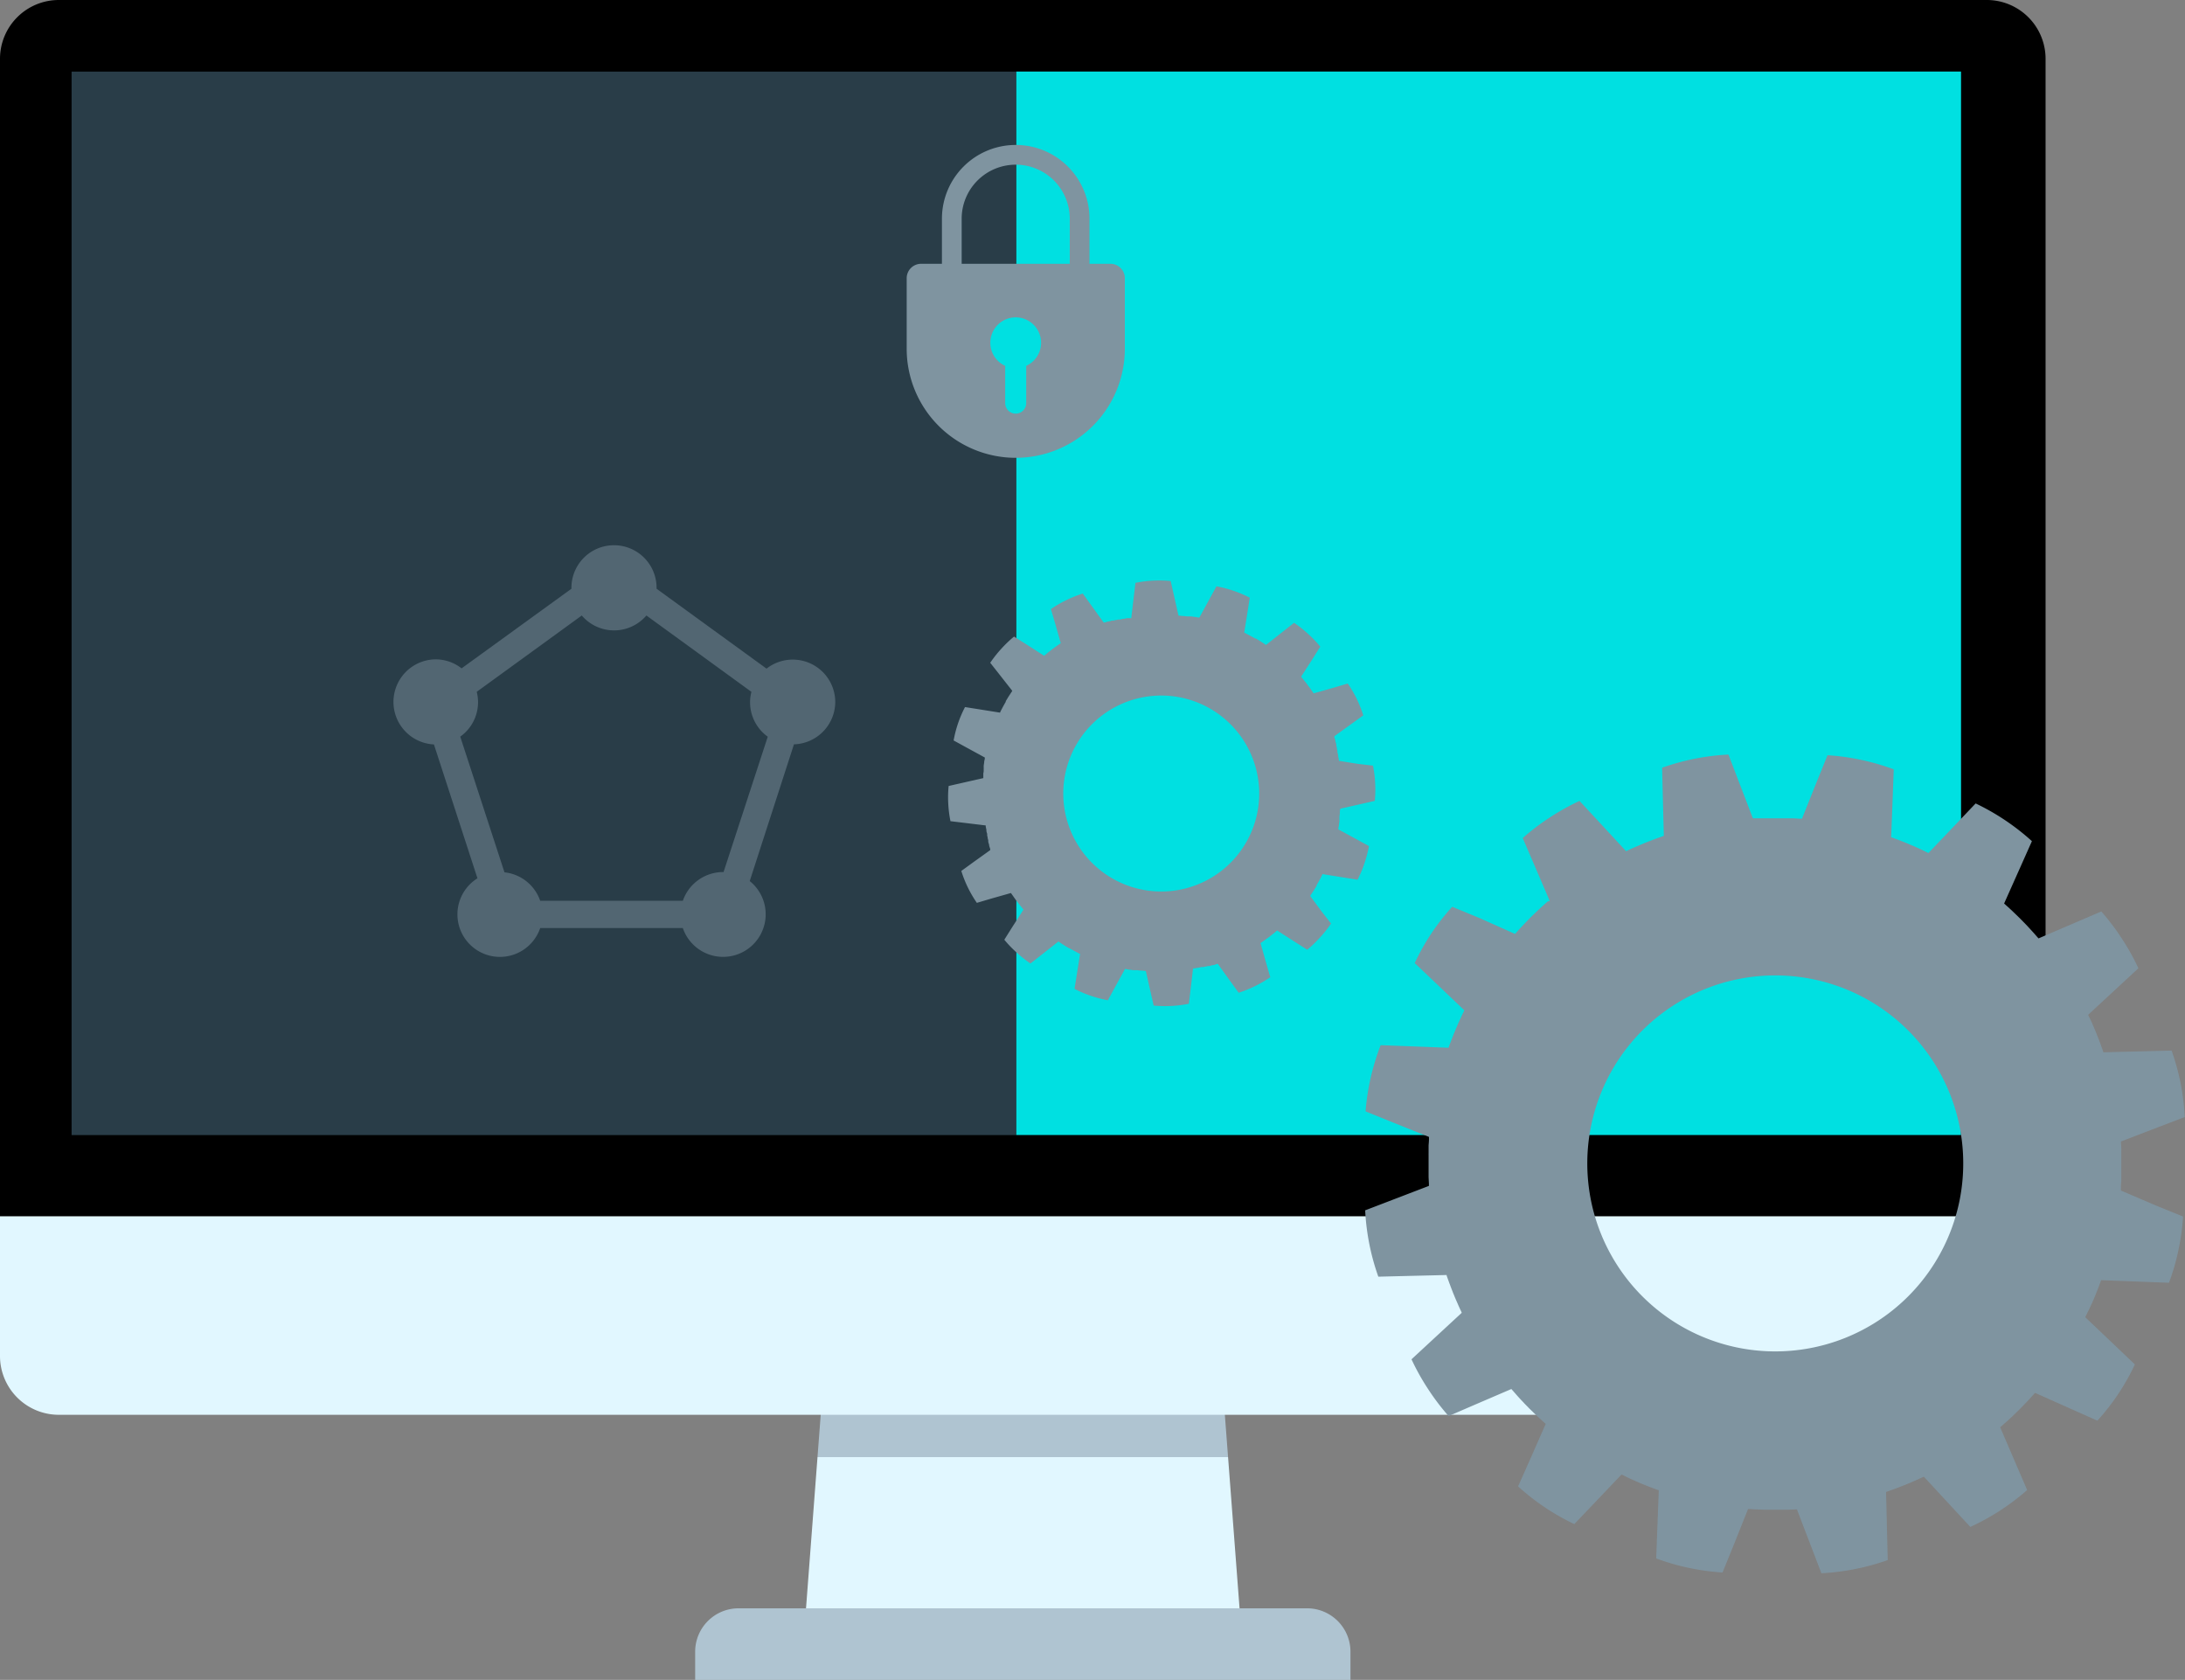 <svg xmlns="http://www.w3.org/2000/svg" viewBox="0 0 395.22 303.82"><rect x="0" y="0" width="395.22" height="303.82" fill="#808080" stroke="none"/><defs><style>.bbe6c589-539c-4388-9c94-752d3e201eb1{fill:#e1f7ff;}.af486ecb-a646-462f-8e6b-f8a9288253ca{fill:#afc4d1;}.ab20afd7-e06c-4d62-b36f-8e38b337d2b1{fill:#293d48;}.bc5950a0-871b-4bff-af7b-2c9fc90b5db5{fill:#00e0e1;}.b9ebb2d3-431d-41a0-8bbf-30e2ed5313e1{fill:#526672;}.f9ac3154-b34e-4cf1-936f-db92c577b617{fill:#7f94a0;}.f0330790-928b-486e-965e-3794f0712776{fill:none;stroke:#7f94a0;stroke-miterlimit:10;stroke-width:3.57px;}</style></defs><title>03 - comp</title><g id="a65c07dd-b095-46aa-a98d-8922cbdc92b3" data-name="Layer 2"><g id="b1896cd6-f2a0-4545-bbfd-79ca65897899" data-name="Layer 1"><g id="e991556d-87cf-44f8-bbdc-88639ea36d81" data-name="Computer"><polygon class="bbe6c589-539c-4388-9c94-752d3e201eb1" points="147.87 263.53 145.59 293.53 224.41 293.53 222.13 263.53 147.87 263.53"/><polygon class="af486ecb-a646-462f-8e6b-f8a9288253ca" points="220.88 247.06 149.12 247.06 147.87 263.53 222.13 263.53 220.88 247.06"/><path class="af486ecb-a646-462f-8e6b-f8a9288253ca" d="M133.58,290.88H236.42a7.85,7.85,0,0,1,7.85,7.85v5.09a0,0,0,0,1,0,0H125.74a0,0,0,0,1,0,0v-5.09A7.85,7.85,0,0,1,133.58,290.88Z"/><path d="M359.36,0H10.64A10.64,10.64,0,0,0,0,10.64V220H370V10.64A10.64,10.64,0,0,0,359.36,0Z"/><path class="bbe6c589-539c-4388-9c94-752d3e201eb1" d="M219.41,220H0v25.24a10.64,10.64,0,0,0,10.64,10.64H359.36A10.64,10.64,0,0,0,370,245.24V220Z"/><polygon class="ab20afd7-e06c-4d62-b36f-8e38b337d2b1" points="142.3 12.95 12.95 12.95 12.95 142.3 12.95 205.29 183.83 205.29 183.83 12.95 142.3 12.95"/><rect class="bc5950a0-871b-4bff-af7b-2c9fc90b5db5" x="183.83" y="12.94" width="170.88" height="192.34"/></g><path class="b9ebb2d3-431d-41a0-8bbf-30e2ed5313e1" d="M151.08,127a7.69,7.69,0,0,0-12.43-6.07l-19.89-14.45a1,1,0,0,0,0-.17,7.7,7.7,0,1,0-15.4,0s0,.11,0,.17L83.49,120.88a7.62,7.62,0,0,0-4.72-1.63,7.7,7.7,0,0,0-.28,15.39l7.87,24.21a7.69,7.69,0,1,0,11.35,9h25.8a7.7,7.7,0,1,0,12.1-8.5l8-24.73A7.7,7.7,0,0,0,151.08,127Zm-20.29,30.72a7.7,7.7,0,0,0-7.28,5.2H97.71a7.68,7.68,0,0,0-6.46-5.15l-8-24.54A7.66,7.66,0,0,0,86.47,127a7.75,7.75,0,0,0-.24-1.88l19-13.8a7.69,7.69,0,0,0,11.69,0l19,13.81a7.29,7.29,0,0,0-.25,1.88,7.67,7.67,0,0,0,3.2,6.23l-8,24.5Z"/><path class="f9ac3154-b34e-4cf1-936f-db92c577b617" d="M383.63,215.32a.76.76,0,0,1,0-.15c0-.09,0-.19,0-.28,0-.38,0-.76.07-1.15,0-.09,0-.18,0-.27,0-.39,0-.77,0-1.16a2.44,2.44,0,0,0,0-.27v0c0-.1,0-.21,0-.31s0-.47,0-.71v-1.56l0-1.16a2.44,2.44,0,0,1,0-.27c0-.39,0-.77-.06-1.15,0-.09,0-.19,0-.28a.76.76,0,0,1,0-.15l6.59-2.53,4.94-1.89a42.66,42.66,0,0,0-.74-6.1,44.12,44.12,0,0,0-1.63-5.92l-5.3.13-7.06.18a.24.24,0,0,0,0-.08l-.09-.26-.39-1.09-.09-.26-.42-1.08-.09-.22c-.06-.16-.12-.32-.19-.48l-.19-.48-.1-.22c-.14-.35-.3-.71-.45-1.06,0-.09-.08-.17-.11-.25-.16-.35-.32-.7-.49-1l-.11-.25a.43.43,0,0,0,0-.07l5.18-4.79,3.89-3.61a41.63,41.63,0,0,0-3-5.38,41.05,41.05,0,0,0-3.71-4.89l-4.88,2.09-6.48,2.78-.09-.11-.19-.21c-.25-.29-.5-.58-.76-.86l-.19-.21-.78-.85-.19-.2h0l-.21-.22-.5-.51-.08-.09-.1-.09c-.16-.17-.33-.34-.5-.5l-.22-.22h0l-.2-.19-.83-.8-.21-.19c-.28-.26-.56-.52-.85-.77a2,2,0,0,0-.21-.19l-.11-.1,2.88-6.45,2.15-4.83a42.25,42.25,0,0,0-10.18-6.82l-3.64,3.83-4.88,5.12-.06,0-.26-.13-1-.49-.25-.11-1.06-.48-.22-.09-.47-.2-.47-.2-.22-.09-1.08-.43-.26-.1-1.08-.4-.26-.1-.07,0,.27-7,.2-5.3a42.22,42.22,0,0,0-5.9-1.71,41.31,41.31,0,0,0-6.08-.84l-2,4.93-2.62,6.55h-.14l-.28,0-1.15-.07-.27,0-1.16,0h-2.87c-.39,0-.78,0-1.16,0h-.28l-1.14,0-.28,0h-.15l-2.53-6.59-1.89-4.94a42,42,0,0,0-12,2.38l.13,5.29.18,7.06-.08,0-.26.1-1.09.38-.26.1-1.08.41-.22.09-.48.19-.48.2-.21.09-1.08.46-.24.1-1.06.49-.24.11-.07,0-4.79-5.18-3.61-3.89a42.31,42.31,0,0,0-5.38,3,41.13,41.13,0,0,0-4.89,3.72l2.09,4.87,2.78,6.48-.11.1L280,163c-.29.25-.58.5-.86.76l-.21.18-.85.79-.19.19s0,0,0,0l-.22.21-.51.49-.08.08h0l-.09.09c-.17.16-.34.33-.5.5s-.15.15-.22.22,0,0,0,0l-.18.19-.8.84-.19.2c-.26.28-.52.56-.77.85l-.19.21-.1.11-6.45-2.88L262.67,164a41,41,0,0,0-3.78,4.84,41.8,41.8,0,0,0-3,5.34l3.83,3.64,5.12,4.88a.25.25,0,0,1,0,.07,2.56,2.56,0,0,1-.11.24c-.17.35-.34.7-.5,1.05,0,.08-.07.16-.11.25-.16.35-.33.7-.48,1.06l-.09.22-.21.47-.19.48-.09.21c-.15.36-.29.72-.43,1.09l-.1.24c-.14.37-.28.73-.41,1.1l-.09.25,0,.07-7-.27-5.3-.2A42.44,42.44,0,0,0,247,201l4.93,2,6.54,2.62v.14l0,.29c0,.38-.05.76-.07,1.14,0,.09,0,.18,0,.28,0,.38,0,.76,0,1.15a2.44,2.44,0,0,0,0,.27v0c0,.11,0,.21,0,.32s0,.47,0,.7v1.3c0,.08,0,.17,0,.26q0,.58,0,1.17v.27l.06,1.15,0,.27v.15l-6.6,2.53-4.93,1.89a42,42,0,0,0,2.38,12l5.29-.13,7.06-.17a.19.19,0,0,0,0,.07l.09.27.39,1.08a2,2,0,0,0,.1.26c.13.36.27.72.41,1.09l.09.22c.06.16.12.32.19.48s.13.31.19.47l.09.21c.15.36.31.72.47,1.08l.1.24c.16.35.32.71.49,1.06l.11.24a.3.3,0,0,0,0,.08l-5.18,4.79-3.89,3.6a41.63,41.63,0,0,0,3,5.38,42.15,42.15,0,0,0,3.71,4.89L266.9,254l6.47-2.78.11.12.18.2.76.87.18.2c.26.29.52.57.79.85l.19.2h0l.21.23.5.51.09.08.08.1.51.5.22.21,0,0,.18.18c.29.27.56.55.85.81l.19.18.86.78.2.18.12.1L276.74,264l-2.15,4.83a41.69,41.69,0,0,0,10.17,6.82l3.65-3.83,4.87-5.12.08,0,.24.12,1,.49.24.12,1.07.47.22.1.47.2.47.2.22.09,1.09.43.24.09,1.09.41.26.09.07,0-.27,7.05-.2,5.3a42,42,0,0,0,12,2.54l2-4.92,2.61-6.55h.15l.29,0,1.14.07H318l1.15.05h2.87l1.17,0h.26l1.16-.05.27,0h.15l2.53,6.6,1.89,4.94a42.94,42.94,0,0,0,12-2.38l-.13-5.29-.17-7.06.07,0,.27-.09,1.08-.39.27-.1c.35-.13.72-.26,1.07-.41a1.09,1.09,0,0,0,.23-.09l.47-.18.48-.2.22-.09,1.07-.46.24-.11,1.06-.48.25-.12.07,0,4.79,5.18,3.6,3.89a42.38,42.38,0,0,0,10.28-6.67l-2.1-4.88-2.78-6.47.11-.1.22-.19.85-.75a2.09,2.09,0,0,0,.22-.2l.84-.77.2-.2h0l.23-.22.5-.49.09-.09a.43.43,0,0,1,.1-.09l.5-.51.21-.21,0,0,.19-.2c.27-.27.53-.55.8-.83l.18-.2.78-.86.18-.2.1-.12,6.45,2.88,4.83,2.15a39.21,39.21,0,0,0,3.78-4.84,39.89,39.89,0,0,0,3-5.33l-3.83-3.65-5.12-4.87s0-.05,0-.07.09-.17.13-.26c.17-.34.33-.69.49-1l.12-.25c.16-.35.32-.7.47-1l.09-.23.21-.47.2-.47.09-.22c.14-.36.28-.72.43-1.08a1.86,1.86,0,0,1,.1-.25c.13-.37.27-.73.4-1.09l.09-.26,0-.07,7,.27,5.3.2a39.67,39.67,0,0,0,1.71-5.9,41.13,41.13,0,0,0,.84-6.08l-4.93-2Zm-29.27,2.19a34,34,0,1,1-26.22-40.36A34,34,0,0,1,354.36,217.51Z"/><path class="f9ac3154-b34e-4cf1-936f-db92c577b617" d="M242.17,137.6l0-.07c0-.05,0-.1,0-.15l-.12-.58,0-.14c0-.2-.09-.4-.14-.59l0-.14h0s0-.1,0-.16l-.09-.35a.14.14,0,0,0,0-.07s0,0,0-.06-.07-.24-.1-.36,0-.1,0-.15v0a.65.65,0,0,1,0-.13c-.06-.19-.11-.39-.17-.58a.57.57,0,0,1,0-.14c-.06-.19-.12-.38-.19-.57l0-.13,0-.08,3-2.16,2.23-1.61a22.72,22.72,0,0,0-1.19-3,22.18,22.18,0,0,0-1.62-2.76l-2.64.78-3.53,1,0,0-.08-.12-.35-.49-.08-.12c-.11-.17-.23-.33-.35-.49l-.08-.1-.16-.21a1.77,1.77,0,0,0-.16-.22.86.86,0,0,1-.07-.1l-.38-.47-.09-.11c-.12-.16-.25-.31-.38-.47l-.09-.11,0,0,2-3.1,1.47-2.34a21.85,21.85,0,0,0-2.21-2.31,21.41,21.41,0,0,0-2.53-2l-2.17,1.71-2.88,2.27-.07,0-.12-.08-.49-.33-.13-.08-.5-.32-.13-.07h0l-.13-.08-.32-.19-.05,0-.06,0-.32-.18-.14-.08h0l-.13-.07-.52-.28-.13-.07-.53-.28-.13-.06-.07,0,.58-3.63.43-2.72a22,22,0,0,0-2.94-1.25,21.65,21.65,0,0,0-3.09-.81l-1.32,2.42-1.77,3.23h0l-.14,0-.59-.11-.14,0-.6-.1-.12,0-.26,0-.27,0-.12,0-.6-.07h-.15l-.59-.06h-.19l-.81-3.58-.61-2.69a22.67,22.67,0,0,0-3.2-.07,22.15,22.15,0,0,0-3.17.4l-.33,2.74-.43,3.65H204l-.14,0-.59.12-.13,0-.59.13-.14,0h0l-.16,0-.36.09-.06,0-.07,0-.35.09-.16,0h0l-.13,0-.58.17-.14,0-.57.18-.14,0-.07,0-2.16-3-1.61-2.23a21,21,0,0,0-3,1.2,20.32,20.32,0,0,0-2.76,1.61l.78,2.65,1,3.52,0,0-.12.08-.5.34-.11.08-.5.36-.09.07-.22.16-.21.16-.1.08-.48.37-.1.09-.47.39-.11.09,0,0-3.11-2-2.33-1.47a21.85,21.85,0,0,0-2.31,2.21,22.26,22.26,0,0,0-2,2.53l1.71,2.17,2.26,2.88a.43.43,0,0,1,0,.07l-.08.12-.33.5-.08.12c-.11.17-.22.34-.32.51a.75.75,0,0,0-.07.12h0l-.09.14c-.06.1-.12.21-.19.31l0,.06h0l0,.06-.19.32s-.05.09-.07.14h0l-.07.12c-.1.17-.19.35-.29.53l-.06.12c-.1.18-.19.36-.28.54l-.06.13a.21.21,0,0,0,0,.06l-3.63-.58-2.72-.43a22,22,0,0,0-1.26,2.94,21.73,21.73,0,0,0-.8,3.1l2.41,1.32,3.23,1.76v0s0,.09,0,.14c0,.2-.08.4-.11.59l0,.14-.09.6a.5.5,0,0,0,0,.12c0,.09,0,.18,0,.27a2.51,2.51,0,0,1,0,.27s0,.08,0,.11c0,.21,0,.41-.07.61l0,.14c0,.2,0,.4,0,.6,0,0,0,.09,0,.14v0l-3.58.81-2.69.61a20,20,0,0,0-.07,3.2,20.81,20.81,0,0,0,.4,3.17l2.74.33,3.64.44,0,.07s0,.1,0,.15l.12.58,0,.14c0,.2.09.39.14.59l0,.14h0c0,.05,0,.1,0,.16l.09.35a.14.14,0,0,0,0,.06s0,.05,0,.07l.1.36c0,.05,0,.1,0,.15h0a.74.74,0,0,1,0,.14c.06.19.11.39.17.58l0,.13c.06.19.12.38.19.58l0,.13,0,.08-3,2.15-2.23,1.62a22,22,0,0,0,1.19,3,22.31,22.31,0,0,0,1.62,2.77l2.64-.78,3.53-1,0,0a.83.83,0,0,1,.08.12l.35.49a.83.83,0,0,0,.08.12l.35.49a.36.36,0,0,1,.07.1l.17.21c.05.07.11.14.16.22l.07.09.38.48.09.11.38.47.09.1,0,0-2,3.11-1.47,2.34a20.8,20.8,0,0,0,2.21,2.3,22.26,22.26,0,0,0,2.52,2l2.17-1.71,2.89-2.27.07.05.11.07.5.34.12.07.51.33.12.07h0l.14.08.32.19,0,0,.06,0,.32.18.14.08h0l.12.06.54.29.12.07.53.28.13.06.07,0-.58,3.63-.43,2.72a22,22,0,0,0,2.94,1.25,21.65,21.65,0,0,0,3.09.81l1.32-2.42,1.77-3.23h0l.14,0,.59.11.14,0,.6.1h.12l.27,0,.26,0,.12,0,.61.07h.13l.61.06h.18l.81,3.58.61,2.69a22.56,22.56,0,0,0,3.19.07,22.11,22.11,0,0,0,3.18-.4l.33-2.74.43-3.65h.08l.14,0,.59-.12.14,0,.58-.13.15,0h0l.16,0,.36-.09h.06l.07,0,.35-.09.16,0h0l.13,0,.59-.17.13,0,.57-.18.14-.05.07,0,2.16,3,1.62,2.23a22.37,22.37,0,0,0,5.72-2.81l-.77-2.65-1-3.53,0,0,.13-.08.49-.34.12-.09.49-.35.1-.07.21-.16.21-.16.1-.08.48-.38.11-.08.46-.39.11-.09,0,0,3.11,2,2.33,1.48a21,21,0,0,0,2.31-2.22,20.31,20.31,0,0,0,2-2.52l-1.7-2.17L237,162.06l0-.06.08-.12.33-.5a.83.83,0,0,0,.08-.12c.11-.17.22-.34.32-.51l.08-.12h0l.09-.14.18-.31a.21.21,0,0,0,0-.06l0-.06.19-.32.08-.14h0a.75.75,0,0,0,.07-.12c.1-.18.2-.35.29-.53l.07-.12.27-.54s0-.08.07-.13l0-.07,3.63.58,2.72.44a20.93,20.93,0,0,0,1.26-3,23.07,23.07,0,0,0,.81-3.09l-2.42-1.32L242.08,150s0,0,0,0,0-.1,0-.15.08-.39.11-.59l0-.14.09-.59a.51.51,0,0,0,0-.13c0-.09,0-.17,0-.26a2.51,2.51,0,0,1,0-.27v-.12c0-.2.05-.4.07-.6s0-.09,0-.14,0-.4.05-.6,0-.1,0-.14v0l3.58-.81,2.69-.61a20.07,20.07,0,0,0,.07-3.2,20.78,20.78,0,0,0-.4-3.18l-2.74-.32Zm-14.43,5a17.72,17.72,0,1,1-18.62-16.78A17.72,17.72,0,0,1,227.74,142.64Z"/><g id="a1f8bf80-7bb6-41d5-bbd1-f3cd267d6ec4" data-name="Padlock on Screen"><path class="f9ac3154-b34e-4cf1-936f-db92c577b617" d="M166.6,47.71h34.25a2.61,2.61,0,0,1,2.61,2.61V63.07a19.73,19.73,0,0,1-19.73,19.73h0A19.73,19.73,0,0,1,164,63.07V50.32A2.61,2.61,0,0,1,166.6,47.71Z"/><path class="f0330790-928b-486e-965e-3794f0712776" d="M195.28,53.34V39.54A11.55,11.55,0,0,0,183.72,28h0a11.56,11.56,0,0,0-11.56,11.56V52.22"/><path class="bc5950a0-871b-4bff-af7b-2c9fc90b5db5" d="M179.13,62a4.59,4.59,0,1,1,4.59,4.58A4.59,4.59,0,0,1,179.13,62Z"/><path class="bc5950a0-871b-4bff-af7b-2c9fc90b5db5" d="M183.72,74.81h0a1.9,1.9,0,0,1-1.9-1.91V66.23a1.9,1.9,0,0,1,1.9-1.9h0a1.9,1.9,0,0,1,1.9,1.9V72.9A1.9,1.9,0,0,1,183.72,74.81Z"/></g></g></g></svg>